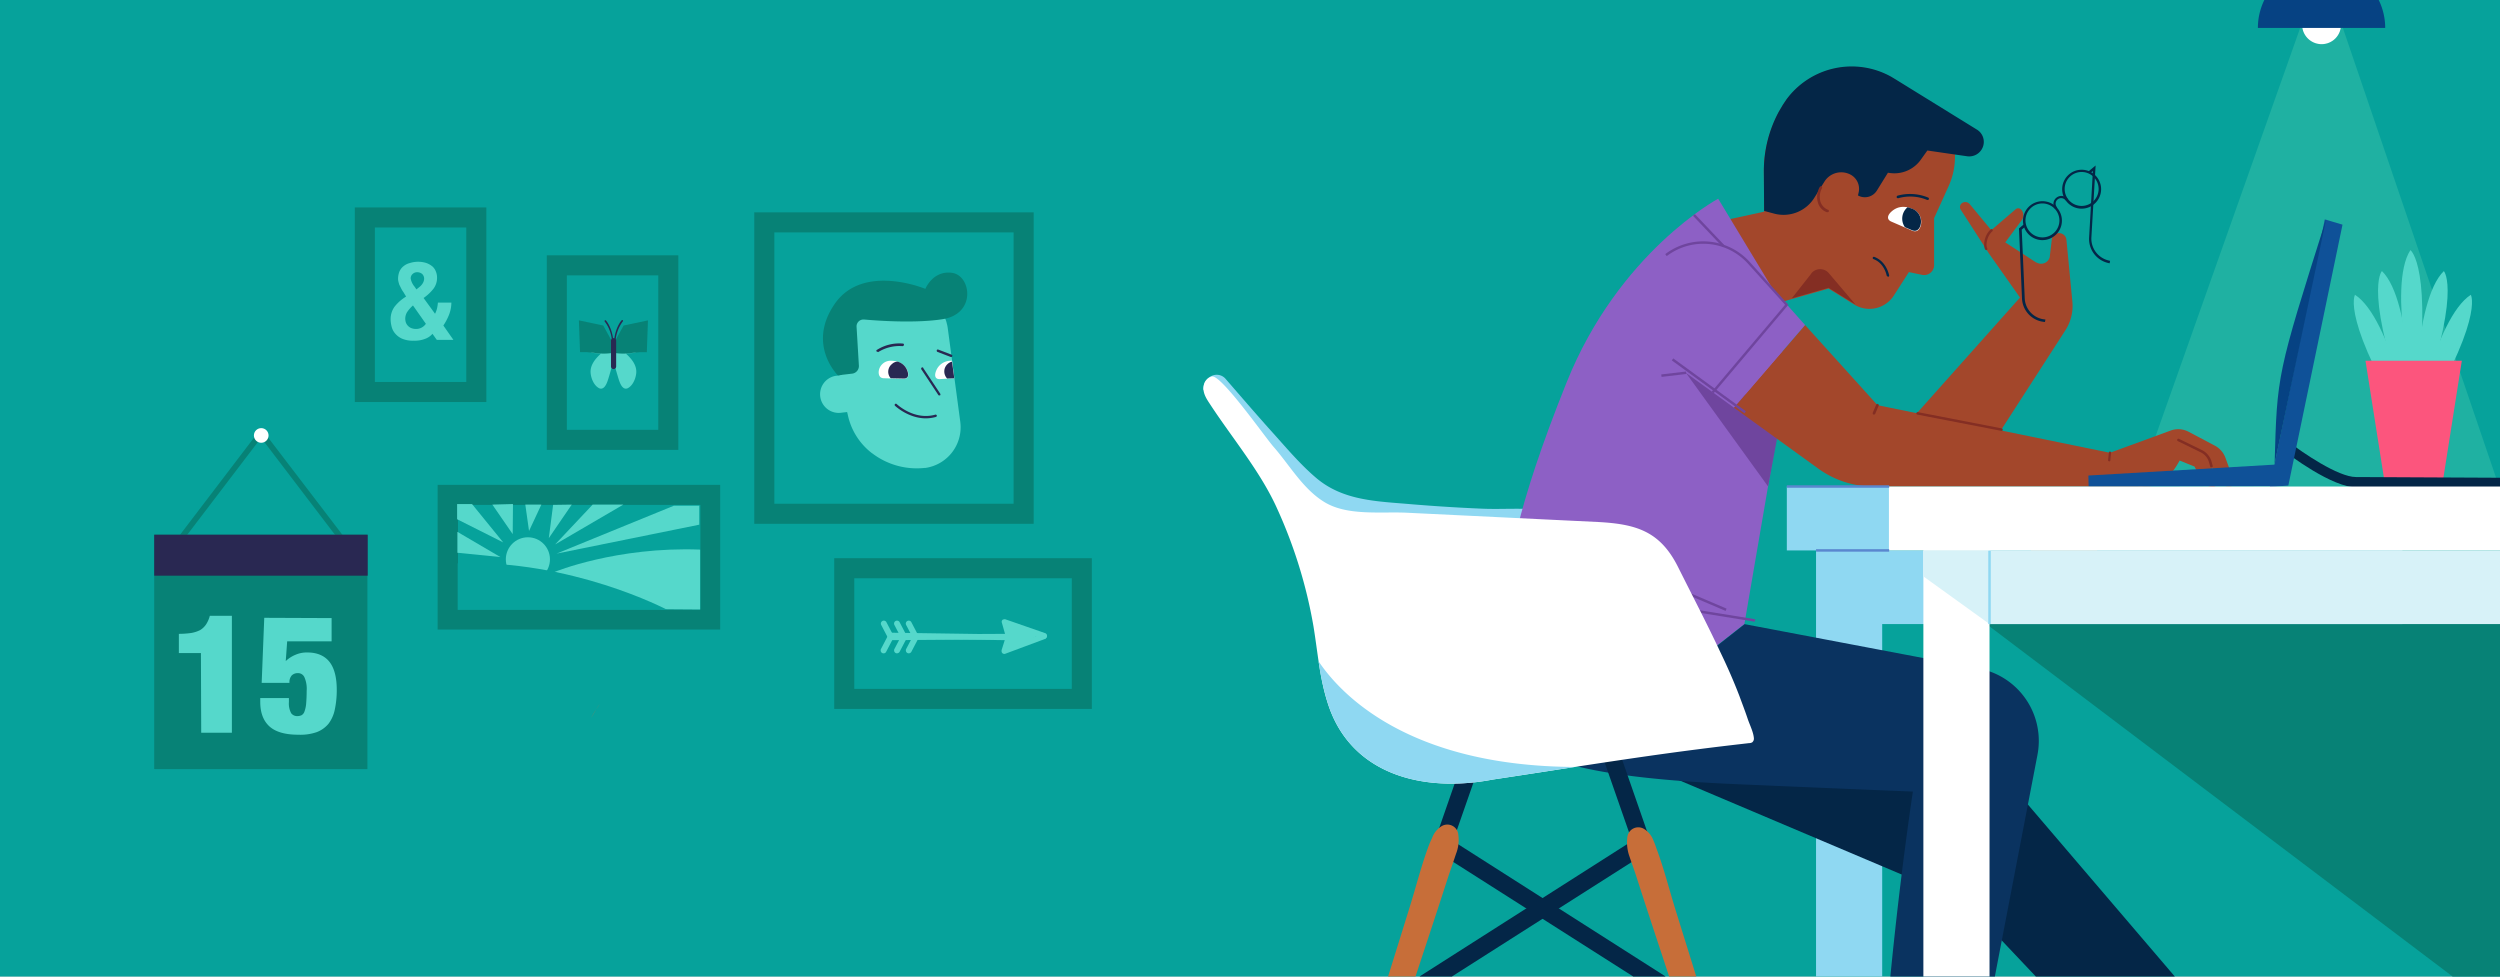 <svg xmlns="http://www.w3.org/2000/svg" xmlns:xlink="http://www.w3.org/1999/xlink" width="1536" height="600" viewBox="0 0 1536 600">
  <rect x="0" y="0" width="1536" height="600" fill="#808080" stroke="none"/>
  <defs>
    <clipPath id="clip-average-car-insurance-cost_hero-block-image">
      <rect width="1536" height="600"/>
    </clipPath>
  </defs>
  <g id="average-car-insurance-cost_hero-block-image" clip-path="url(#clip-average-car-insurance-cost_hero-block-image)">
    <rect width="1536" height="600" fill="#fff"/>
    <g id="hero-average-car-insurance-cost" transform="translate(-671.658 -269.183)">
      <rect id="Rectangle_1812" data-name="Rectangle 1812" width="2212.891" height="1058.286" fill="#06a29b"/>
      <path id="Path_84541" data-name="Path 84541" d="M1419.721,185.1a12.27,12.27,0,0,1-24.54,0l-90.644,255.982L1293.8,472.524s13.19-14.571,28.835-1.534l24.54-.307,169.019-2.3" transform="translate(690.562 98.797)" fill="#1fb1a2"/>
      <ellipse id="Ellipse_934" data-name="Ellipse 934" cx="301.688" cy="42.178" rx="301.688" ry="42.178" transform="translate(1339.115 957.825)" fill="#078276"/>
      <path id="Path_84542" data-name="Path 84542" d="M1408.551,371.406s-17.485-73.62-3.068-95.706C1405.33,275.547,1419.747,285.517,1408.551,371.406Z" transform="translate(747.131 147.153)" fill="#55d8cb"/>
      <path id="Path_84543" data-name="Path 84543" d="M1405,378.119s-.614-75.767,18.252-94.019C1423.253,284.1,1435.216,296.983,1405,378.119Z" transform="translate(749.914 151.638)" fill="#55d8cb"/>
      <path id="Path_84544" data-name="Path 84544" d="M1403.8,382.1s14.417-74.233,36.657-88.5C1440.457,293.6,1449.505,308.631,1403.8,382.1Z" transform="translate(749.274 156.708)" fill="#55d8cb"/>
      <path id="Path_84545" data-name="Path 84545" d="M1411.187,378.119s.614-75.767-18.252-94.019C1392.782,284.1,1380.972,296.983,1411.187,378.119Z" transform="translate(742.194 151.638)" fill="#55d8cb"/>
      <path id="Path_84546" data-name="Path 84546" d="M1418.219,382.1s-14.417-74.233-36.656-88.5C1381.563,293.6,1372.36,308.631,1418.219,382.1Z" transform="translate(737.002 156.708)" fill="#55d8cb"/>
      <path id="Path_84547" data-name="Path 84547" d="M1427.371,320H1385.5l13.19,83.743h32.822L1444.7,320Z" transform="translate(739.507 170.799)" fill="#fc557d"/>
      <path id="Path_84548" data-name="Path 84548" d="M919.9,334.631s0-6.9,6.442-8.742a7.147,7.147,0,0,1,7.362,2.3c9.2,10.583,18.4,21.319,27.761,31.749,8.9,9.816,17.638,20.4,27.761,28.988,16.718,14.264,37.577,14.417,58.589,16.258,14.724,1.227,29.448,2.147,44.325,2.761,12.577.46,25.767-.767,38.19,1.074,5.675.767-17.638,2.914-14.417,9.049,1.534,3.067,0,6.6-1.534,9.663-2.147,4.141-4.295,8.436-6.442,12.577a8.374,8.374,0,0,1-3.068,3.834c-2.147,1.227-4.755.767-7.209.153L994.134,418.22l-1.074-.307a6.318,6.318,0,0,1-3.681-2.3l-41.1-46.319" transform="translate(490.994 173.807)" fill="#8fd8f2"/>
      <path id="Path_84549" data-name="Path 84549" d="M1208.4,406.4l360.277,272.393v-243.1Z" transform="translate(644.98 216.915)" fill="#078276"/>
      <rect id="Rectangle_1813" data-name="Rectangle 1813" width="40.644" height="394.173" transform="translate(1787.429 607.364)" fill="#8fd8f2"/>
      <path id="Path_84550" data-name="Path 84550" d="M1251.5,396h40.644v45.245L1251.5,411.951Z" transform="translate(667.985 211.364)" fill="#ffa452"/>
      <rect id="Rectangle_1814" data-name="Rectangle 1814" width="319.786" height="45.246" transform="translate(1827.92 607.364)" fill="#8fd8f2"/>
      <path id="Path_84551" data-name="Path 84551" d="M1445.682,741.692,1295.835,583.256,1092,496.906l72.086-48.006,165.952,69.479L1485.56,700.435l-4.448,28.221Z" transform="translate(582.852 239.599)" fill="#042647"/>
      <path id="Path_84552" data-name="Path 84552" d="M1243.186,426.777l59.049-91.565a27.608,27.608,0,0,0,4.294-17.331l-3.681-38.344a4.6,4.6,0,0,0-6.288-3.681h0a4.6,4.6,0,0,0-2.607,2.914l-1.38,11.656a5.537,5.537,0,0,1-6.9,3.681c-.46-.153-1.074-.46-1.534-.613l-18.865-12.27,10.123-13.65a5.092,5.092,0,0,0-.307-6.442h0a2.424,2.424,0,0,0-3.374-.307l-15.031,12.884-13.344-16.1a3.558,3.558,0,0,0-4.754-.46l-.46.46h0a3.068,3.068,0,0,0-.307,3.374l17.485,27.147,19.018,26.994-78.221,87.73Z" transform="translate(638.415 136.875)" fill="#a3472b"/>
      <path id="Path_84553" data-name="Path 84553" d="M1234.057,280.184a.8.8,0,0,1-.614-.307c-1.534-2.3-.614-9.049,3.374-12.423a.767.767,0,1,1,.92,1.227c-3.374,2.914-4.141,8.742-3.068,10.429a.813.813,0,0,1-.307,1.074Z" transform="translate(657.973 142.671)" fill="#842e23"/>
      <path id="Path_84554" data-name="Path 84554" d="M1236.691,342.934l9.356-14.571,7.975,1.687a6.135,6.135,0,0,0,7.362-4.6h0a4.723,4.723,0,0,0,.153-1.534V295.235l8.9-19.632a43.743,43.743,0,0,0-16.411-55.062l-16.411-10.429a49.709,49.709,0,0,0-68.635,15.215l-.077.123c-.153.153-.153.307-.307.46h0a77.055,77.055,0,0,0-11.656,41.258l.153,24.08-35.89,7.822,30.982,52.147,44.479-12.73,16.564,10.276a17.822,17.822,0,0,0,23.466-5.828Z" transform="translate(598.438 107.987)" fill="#a3472b"/>
      <path id="Path_84558" data-name="Path 84558" d="M1225.176,209.908l-2.3-1.38a49.785,49.785,0,0,0-64.571,13.957l-2.147,3.221-2.607,4.448a76.686,76.686,0,0,0-9.049,36.657l.154,24.08,6.288,1.687a22.3,22.3,0,0,0,24.693-9.969l6.135-9.816a12.178,12.178,0,0,1,16.1-4.141h0A9.923,9.923,0,0,1,1202.63,280l-.307,1.38h0a8.666,8.666,0,0,0,11.657-3.067l6.748-10.89,1.073.153a19.939,19.939,0,0,0,19.325-8.436l3.834-5.368,16.871,2.454,7.515,1.074a8.957,8.957,0,0,0,9.509-5.215h0a8.819,8.819,0,0,0-3.527-11.2Z" transform="translate(610.873 107.884)" fill="#042647"/>
      <path id="Path_84559" data-name="Path 84559" d="M1155.7,301.233h0l22.546-6.442,16.565,10.276L1178.4,285.742a7.01,7.01,0,0,0-9.816-.767c-.307.307-.767.614-.92,1.074Z" transform="translate(616.852 151.223)" fill="#842e23"/>
      <path id="Path_84560" data-name="Path 84560" d="M1149.93,546.819l38.65-30.368,24.54-142.792-2.454-55.368-38.19-63.19s-61.043,32.669-93.252,113.191c-31.289,78.068-35.89,111.81-39.724,145.246h0Z" transform="translate(554.83 136.159)" fill="#8d60c5"/>
      <path id="Path_84561" data-name="Path 84561" d="M1057.346,502.165c17.945,13.65,65.645,20.092,125.614,22.7s109.663,4.6,109.663,4.6-21.779,141.718-21.779,255.829h125.921v-3.988a14.049,14.049,0,0,0-8.436-12.883l-44.939-19.939s8.9-12.117,1.227-17.945-19.479,5.368-19.479,5.368l44.019-228.988a45.245,45.245,0,0,0-35.813-53.022h-.23l-143.865-27.3-38.65,30.368L1040.321,423.53h0l-.306,3.068C1036.027,461.061,1039.554,488.668,1057.346,502.165Z" transform="translate(554.315 226.058)" fill="#0a3360"/>
      <path id="Path_84562" data-name="Path 84562" d="M1190.92,634.461c-.614,15.031-.92,29.908-.92,44.479h125.921v-4.294a13.8,13.8,0,0,0-7.975-12.423L1262.7,642.13s8.9-12.117,1.227-17.945-19.479,5.368-19.479,5.368C1233.865,642.743,1212.086,645.044,1190.92,634.461Z" transform="translate(635.159 332.26)" fill="#a3472b"/>
      <path id="Path_84563" data-name="Path 84563" d="M1314.847,653H1190v9.663h125.921v-4.294A12.917,12.917,0,0,0,1314.847,653Z" transform="translate(635.159 348.537)" fill="#c76e39"/>
      <path id="Path_84564" data-name="Path 84564" d="M1322.6,664.6c10.89,10.276,21.933,20.4,32.822,29.908l82.669-95.092-3.221-2.761a13.359,13.359,0,0,0-14.571-1.994l-44.939,20.859s-3.221-14.724-12.73-12.577-8.742,18.252-8.742,18.252C1357.109,637.6,1344.533,655.547,1322.6,664.6Z" transform="translate(705.934 316.696)" fill="#a3472b"/>
      <path id="Path_84565" data-name="Path 84565" d="M1421.3,593.8l-81.9,94.172c2.454,2.147,4.908,4.295,7.208,6.442l82.669-95.092-3.221-2.761A10,10,0,0,0,1421.3,593.8Z" transform="translate(714.901 316.939)" fill="#c76e39"/>
      <path id="Path_84566" data-name="Path 84566" d="M1361.064,618.387a.844.844,0,0,1-.767-.46l-3.681-9.509a1.013,1.013,0,0,1,.307-1.074c.307-.307.767,0,1.074.307v.153l3.681,9.509a.644.644,0,0,1-.291.859h-.169c0,.153,0,.153-.153.153Z" transform="translate(724.065 324.1)" fill="#ffcc8f"/>
      <path id="Path_84567" data-name="Path 84567" d="M1368.464,615.287a.844.844,0,0,1-.767-.46l-3.681-9.509a1.013,1.013,0,0,1,.307-1.074c.307-.307.767,0,1.074.307v.153l3.681,9.509a.644.644,0,0,1-.291.859h-.169a.153.153,0,0,1-.153.153Z" transform="translate(728.015 322.446)" fill="#ffcc8f"/>
      <path id="Path_84568" data-name="Path 84568" d="M1233.768,643.236a.721.721,0,0,1-.767-.675.681.681,0,0,1,0-.092.569.569,0,0,1,.153-.46l5.982-6.9a.767.767,0,0,1,1.227.92l-5.982,6.9a1.166,1.166,0,0,1-.614.307Z" transform="translate(658.109 338.823)" fill="#ffcc8f"/>
      <path id="Path_84569" data-name="Path 84569" d="M1113.3,324.9l50.46,69.785,9.049-48.466Z" transform="translate(594.221 173.414)" fill="#6f459e"/>
      <path id="Path_84570" data-name="Path 84570" d="M1240.768,646.136a.722.722,0,0,1-.767-.767.569.569,0,0,1,.153-.46l5.981-6.9a.767.767,0,0,1,1.227.92l-5.982,6.9C1241.229,645.982,1241.075,645.982,1240.768,646.136Z" transform="translate(661.845 340.371)" fill="#ffcc8f"/>
      <path id="Path_84571" data-name="Path 84571" d="M1220.691,354.933,1176.212,305.7,1132.5,356.467l51.994,37.577a57.854,57.854,0,0,0,33.743,10.89H1359.8l3.834-20.706Z" transform="translate(604.469 163.166)" fill="#a3472b"/>
      <path id="Path_84572" data-name="Path 84572" d="M1146.5,272.6l-43.1,69.172,44.632,32.362,43.712-50.767Z" transform="translate(588.937 145.499)" fill="#8d60c5"/>
      <path id="Path_84573" data-name="Path 84573" d="M1134.755,365.461l-1.227-.92,45.092-53.374-22.853-25.307a36.963,36.963,0,0,0-49.847-4.6l-.92-1.227a38.574,38.574,0,0,1,51.841,4.755l23.773,26.38Z" transform="translate(589.791 145.277)" fill="#6f459e"/>
      <rect id="Rectangle_1815" data-name="Rectangle 1815" width="1.534" height="55.215" transform="translate(1698.807 490.614) rotate(-53.93)" fill="#6f459e"/>
      <rect id="Rectangle_1816" data-name="Rectangle 1816" width="15.337" height="1.534" transform="matrix(0.993, -0.117, 0.117, 0.993, 1692.33, 499.231)" fill="#6f459e"/>
      <rect id="Rectangle_1817" data-name="Rectangle 1817" width="1.534" height="26.227" transform="matrix(0.725, -0.689, 0.689, 0.725, 1711.836, 401.759)" fill="#6f459e"/>
      <rect id="Rectangle_1818" data-name="Rectangle 1818" width="1.534" height="69.632" transform="translate(1681.057 640.044) rotate(-80.82)" fill="#6f459e"/>
      <rect id="Rectangle_1819" data-name="Rectangle 1819" width="1.534" height="26.841" transform="translate(1707.184 634.011) rotate(-66.92)" fill="#6f459e"/>
      <path id="Path_84574" data-name="Path 84574" d="M1285.769,361.949l37.27-13.65a13.589,13.589,0,0,1,11.2.767l15.951,8.436a13.8,13.8,0,0,1,6.6,7.515L1362,379.28a2.454,2.454,0,0,1-1.4,3.175h-.138a1.948,1.948,0,0,1-.92.153h-1.227a5.306,5.306,0,0,1-4.294-2.3l-8.436-14.111-15.491-2.561s-7.669,19.018-21.626,19.018h-26.841l-3.527-8.9Z" transform="translate(682.182 185.445)" fill="#a3472b"/>
      <path id="Path_84575" data-name="Path 84575" d="M1310.96,363.476l9.509,3.834,4.755,8.742a6.856,6.856,0,0,0,6.135,3.681h.92a1.7,1.7,0,0,0,1.687-1.687v-.46l-5.215-17.178L1310.5,353.2Z" transform="translate(699.476 188.52)" fill="#a3472b"/>
      <path id="Path_84576" data-name="Path 84576" d="M1196.328,267.461c-2.914-1.227-2.761-3.834.307-6.442s7.208-3.681,12.577-1.38a8.62,8.62,0,0,1,4.908,11.043c-1.074,2.607-2.914,3.221-5.061,2.3l-12.73-5.521" transform="translate(637.42 137.908)" fill="#fff"/>
      <path id="Path_84577" data-name="Path 84577" d="M1206.023,259.42l-2.761-.92a9.1,9.1,0,0,0-1.687,12.27l4.294,1.841c2.147.92,3.988.307,5.062-2.3a8.5,8.5,0,0,0-4.908-10.89Z" transform="translate(640.456 137.974)" fill="#042647"/>
      <path id="Path_84578" data-name="Path 84578" d="M1216.725,256.877h-.307a26.779,26.779,0,0,0-17.638-1.074.935.935,0,0,1-1.073-.46,1.028,1.028,0,0,1,.46-1.073,29.033,29.033,0,0,1,18.711,1.074c.46.153.767.46.614.92s-.307.767-.767.613Z" transform="translate(639.262 135.149)" fill="#042647"/>
      <path id="Path_84579" data-name="Path 84579" d="M1197.469,290.53a1.012,1.012,0,0,1-.767-.613s-1.381-7.669-8.129-10.123a.728.728,0,0,1,.46-1.38h0c7.515,2.761,9.049,10.89,9.2,11.35a.844.844,0,0,1-.614.92h0Z" transform="translate(634.132 148.582)" fill="#042647"/>
      <path id="Path_84580" data-name="Path 84580" d="M1172.072,266.032h-.307a8.62,8.62,0,0,1-5.368-5.675,12.27,12.27,0,0,1,1.074-9.816.79.79,0,0,1,1.381.767h0a10.842,10.842,0,0,0-.921,8.436,8.007,8.007,0,0,0,4.448,4.754.782.782,0,1,1-.276,1.534h0Z" transform="translate(622.259 133.509)" fill="#842e23"/>
      <path id="Path_84581" data-name="Path 84581" d="M1257.761,352.117h0l-51.534-9.969c-.46-.153-.767-.46-.613-.92s.46-.767.92-.613l51.38,9.969a.828.828,0,0,1,.767.767.706.706,0,0,1-.92.767Z" transform="translate(643.472 181.78)" fill="#842e23"/>
      <path id="Path_84582" data-name="Path 84582" d="M1188.867,343.9a.724.724,0,0,1-.767-.767v-.307l2.147-5.061a.828.828,0,0,1,1.534.613l-2.147,5.061C1189.327,343.743,1189.174,343.9,1188.867,343.9Z" transform="translate(634.145 180.031)" fill="#842e23"/>
      <path id="Path_84583" data-name="Path 84583" d="M1331.147,368.973a.782.782,0,0,1-.767-.614l-.767-2.761a9.8,9.8,0,0,0-5.061-5.981l-14.111-6.9a.79.79,0,0,1,.767-1.38h0l14.11,6.9a11.365,11.365,0,0,1,5.828,6.9l.767,2.761a.752.752,0,0,1-.46.92Z" transform="translate(699.228 187.471)" fill="#842e23"/>
      <path id="Path_84584" data-name="Path 84584" d="M1283.027,362.4h0c-.46,0-.767-.46-.613-.767l.46-4.6c0-.46.46-.767.767-.613h0c.46,0,.767.46.613.767l-.46,4.6C1283.794,362.242,1283.488,362.549,1283.027,362.4Z" transform="translate(684.464 190.214)" fill="#842e23"/>
      <path id="Path_84585" data-name="Path 84585" d="M1260.263,280.026a11.963,11.963,0,1,1,11.963-11.963h0A11.979,11.979,0,0,1,1260.263,280.026Zm0-22.546a10.429,10.429,0,1,0,10.43,10.429h0A10.537,10.537,0,0,0,1260.263,257.48Z" transform="translate(666.276 136.693)" fill="#042647"/>
      <path id="Path_84586" data-name="Path 84586" d="M1275.963,267.426a11.963,11.963,0,1,1,11.963-11.963h0a11.979,11.979,0,0,1-11.963,11.963Zm0-22.546a10.429,10.429,0,1,0,10.429,10.43h0a10.445,10.445,0,0,0-10.429-10.43Z" transform="translate(674.656 129.967)" fill="#042647"/>
      <path id="Path_84587" data-name="Path 84587" d="M1261.574,261.976a4.91,4.91,0,0,1,7.669-6.135l-1.227.92a3.405,3.405,0,1,0-5.521,3.988l.307.307Z" transform="translate(672.787 135.571)" fill="#042647"/>
      <path id="Path_84588" data-name="Path 84588" d="M1287.537,301.923l-1.227-.307a15.107,15.107,0,0,1-11.35-15.644l2.3-40.8-1.841,1.534-.92-1.227,4.448-3.681-2.607,44.325a13.8,13.8,0,0,0,10.276,13.957l1.227.307Z" transform="translate(680.261 129.06)" fill="#042647"/>
      <path id="Path_84589" data-name="Path 84589" d="M1262.651,325.37l-1.227-.153a15.092,15.092,0,0,1-12.883-14.417l-1.84-42.945,2.914-2.454,1.074,1.227-2.3,1.994,1.84,42.178a13.589,13.589,0,0,0,11.5,12.884l1.227.153Z" transform="translate(665.423 141.656)" fill="#042647"/>
      <rect id="Rectangle_1820" data-name="Rectangle 1820" width="40.644" height="412.271" transform="translate(1853.38 607.364)" fill="#fff"/>
      <path id="Path_84590" data-name="Path 84590" d="M1208.4,396h40.644v45.245L1208.4,411.951Z" transform="translate(644.98 211.364)" fill="#d7f2f8"/>
      <rect id="Rectangle_1821" data-name="Rectangle 1821" width="318.866" height="45.246" transform="translate(1894.024 607.364)" fill="#d7f2f8"/>
      <rect id="Rectangle_1822" data-name="Rectangle 1822" width="1.534" height="45.246" transform="translate(1893.258 607.364)" fill="#8fd8f2"/>
      <path id="Path_84596" data-name="Path 84596" d="M1166.048,636.131,1011.6,537.817l22.393-64.417,10.123,3.528-19.632,56.289,147.24,93.865Z" transform="translate(539.939 252.676)" fill="#042647"/>
      <path id="Path_84597" data-name="Path 84597" d="M1001.375,636.131l-5.675-9.049,147.24-93.865-19.632-56.289,10.123-3.528,22.393,64.417Z" transform="translate(531.452 252.676)" fill="#042647"/>
      <path id="Path_84598" data-name="Path 84598" d="M1034.854,518.212c-4.755,12.577-8.129,26.227-12.117,38.957l-18.865,60.583L983.627,683.09l-15.491,49.847-3.374,10.736a4.2,4.2,0,0,0,2.761,5.215c.153,0,.46.153.614.153l4.448.767a5.062,5.062,0,0,0,5.368-3.221l7.208-21.933,20.092-60.89,23.313-70.859c6.135-18.558,12.27-37.117,18.252-55.675,1.534-4.448,3.068-8.9,4.6-13.5a23.16,23.16,0,0,0,1.38-11.656,6.764,6.764,0,0,0-10.583-5.061,13.988,13.988,0,0,0-5.522,7.055Q1035.774,515.911,1034.854,518.212Z" transform="translate(514.844 269.981)" fill="#c76e39"/>
      <path id="Path_84599" data-name="Path 84599" d="M1107.653,519.619c4.755,12.577,8.129,26.227,12.117,38.957l18.865,60.583,20.245,65.184,15.491,49.847,3.374,10.736a4.2,4.2,0,0,1-2.761,5.215c-.153,0-.46.153-.614.153l-4.448.767a5.061,5.061,0,0,1-5.368-3.221l-7.208-21.933-19.939-60.89-23.313-70.859c-6.135-18.558-12.27-37.117-18.252-55.675-1.38-4.448-3.068-8.9-4.6-13.5a25.633,25.633,0,0,1-1.38-11.81,6.764,6.764,0,0,1,10.583-5.061,13.988,13.988,0,0,1,5.521,7.055A38.183,38.183,0,0,1,1107.653,519.619Z" transform="translate(581.616 270.568)" fill="#c76e39"/>
      <path id="Path_84600" data-name="Path 84600" d="M920.156,331.976A8.739,8.739,0,0,0,920,333.97c.153,3.374,1.994,6.288,3.834,9.049,13.8,21.166,31.135,41.565,41.411,64.417a294.477,294.477,0,0,1,22.393,72.546c2.607,15.951,3.834,32.209,8.9,47.546,14.417,44.325,59.816,54.448,101.074,46.472,41.871-6.288,83.743-13.19,125.767-18.558,10.583-1.38,21.166-2.607,31.749-3.834a4.247,4.247,0,0,0,1.994-.46,2.914,2.914,0,0,0,1.074-2.607c-.307-3.835-2.607-8.282-3.835-11.963-1.534-4.6-3.374-9.356-5.061-13.957-3.528-9.2-7.516-18.252-11.81-27.147-8.282-17.638-17.331-34.969-26.074-52.454-11.043-21.779-25.767-26.074-49.387-27.3L1045,410.044c-16.258-.767-37.117,2.147-51.227-6.9-12.884-8.129-20.859-22.393-30.675-33.589-5.061-5.675-31.6-43.712-37.73-43.252A6.871,6.871,0,0,0,920.156,331.976Z" transform="translate(491.045 174.16)" fill="#fff"/>
      <path id="Path_84601" data-name="Path 84601" d="M920.156,331.976A8.739,8.739,0,0,0,920,333.97c.153,3.374,1.994,6.288,3.834,9.049,13.8,21.166,31.135,41.565,41.411,64.417a294.477,294.477,0,0,1,22.393,72.546c2.607,15.951,3.834,32.209,8.9,47.546,14.417,44.325,59.816,54.448,101.074,46.472,41.871-6.288,83.743-13.19,125.767-18.558,10.583-1.38,21.166-2.607,31.749-3.834a4.247,4.247,0,0,0,1.994-.46,2.914,2.914,0,0,0,1.074-2.607c-.307-3.835-2.607-8.282-3.835-11.963-1.534-4.6-3.374-9.356-5.061-13.957-3.528-9.2-7.516-18.252-11.81-27.147-8.282-17.638-17.331-34.969-26.074-52.454-11.043-21.779-25.767-26.074-49.387-27.3L1045,410.044c-16.258-.767-37.117,2.147-51.227-6.9-12.884-8.129-20.859-22.393-30.675-33.589-5.061-5.675-31.6-43.712-37.73-43.252A6.871,6.871,0,0,0,920.156,331.976Z" transform="translate(491.045 174.16)" fill="none"/>
      <rect id="Rectangle_1828" data-name="Rectangle 1828" width="62.884" height="39.264" transform="translate(1769.484 568.1)" fill="#8fd8f2"/>
      <path id="Path_84602" data-name="Path 84602" d="M1389.531,361.6,1274.5,368.348l.153,6.749,115.338-.153" transform="translate(680.261 193.003)" fill="#0f5198"/>
      <path id="Path_84603" data-name="Path 84603" d="M1375.2,263.4" transform="translate(734.009 140.589)" fill="#3165a9"/>
      <path id="Path_84604" data-name="Path 84604" d="M1490.944,380.768l-93.1-.46c-14.877.46-42.178-20.245-45.246-22.7l3.681-4.908c7.669,5.982,29.908,21.319,40.951,21.319h.46l93.252.46Z" transform="translate(721.947 188.253)" fill="#042647"/>
      <path id="Path_84605" data-name="Path 84605" d="M1358.55,426.9l-11.35.92L1380.943,263.4l10.89,3.221Z" transform="translate(719.064 140.589)" fill="#0f5198"/>
      <path id="Path_84606" data-name="Path 84606" d="M1380.849,263.1,1349.1,413.714C1350.634,358.652,1350.48,359.113,1380.849,263.1Z" transform="translate(720.078 140.429)" fill="#064283"/>
      <rect id="Rectangle_1829" data-name="Rectangle 1829" width="380.676" height="39.264" transform="translate(1832.214 568.1)" fill="#fff"/>
      <rect id="Rectangle_1832" data-name="Rectangle 1832" width="6.135" height="251.074" transform="translate(2094.792)" fill="#042647"/>
      <g id="Group_16446" data-name="Group 16446" transform="translate(-764.119 331.763)">
        <path id="Path_84555" data-name="Path 84555" d="M1195.6,206.3l2.641,1.585Z" transform="translate(683.004 147.322)" fill="#c76e39"/>
        <path id="Path_84556" data-name="Path 84556" d="M1152.1,219.1l2.465-3.7C1153.684,216.632,1152.8,217.865,1152.1,219.1Z" transform="translate(649.916 154.243)" fill="#c76e39"/>
        <path id="Path_84557" data-name="Path 84557" d="M1150.4,222.606l2.993-5.106a48.523,48.523,0,0,0-2.993,5.106Z" transform="translate(648.623 155.841)" fill="#c76e39"/>
        <rect id="Rectangle_1823" data-name="Rectangle 1823" width="68.489" height="107.223" transform="translate(1777.895 100.443)" fill="#06a29b"/>
        <path id="Path_84591" data-name="Path 84591" d="M1215.713,178.547H1134.9V59h80.813Zm-68.489-12.324h56.164v-94.9h-56.164Z" transform="translate(636.834 35.28)" fill="#078276"/>
        <rect id="Rectangle_1824" data-name="Rectangle 1824" width="145.957" height="80.285" transform="translate(1954.487 286.542)" fill="#06a29b"/>
        <path id="Path_84592" data-name="Path 84592" d="M1393.481,257.309H1235.2V164.7h158.281Zm-145.957-12.324h133.632V177.024H1247.524Z" transform="translate(713.125 115.679)" fill="#078276"/>
        <rect id="Rectangle_1825" data-name="Rectangle 1825" width="161.274" height="76.588" transform="translate(1710.991 241.469)" fill="#06a29b"/>
        <path id="Path_84593" data-name="Path 84593" d="M1270.4,228.012H1096.8V139.1h173.6Zm-161.1-12.324h148.95V151.424H1109.3Z" transform="translate(607.853 96.207)" fill="#078276"/>
        <rect id="Rectangle_1826" data-name="Rectangle 1826" width="68.489" height="107.223" transform="translate(1659.933 71.04)" fill="#06a29b"/>
        <path id="Path_84594" data-name="Path 84594" d="M1148.713,161.847H1067.9V42.3h80.813Zm-68.489-12.324h56.164v-94.9h-56.164Z" transform="translate(585.871 22.577)" fill="#078276"/>
        <rect id="Rectangle_1827" data-name="Rectangle 1827" width="159.338" height="179.233" transform="translate(1905.366 74.032)" fill="#06a29b"/>
        <path id="Path_84595" data-name="Path 84595" d="M1378.962,235.381H1207.3V44h171.662Zm-159.338-12.324h147.013V56.324H1219.624Z" transform="translate(691.903 23.871)" fill="#078276"/>
        <path id="Path_84607" data-name="Path 84607" d="M1006.961,190.421a1.761,1.761,0,0,1-1.761-1.761,2.5,2.5,0,0,1,.352-1.056l50.707-66.552a1.782,1.782,0,1,1,2.993,1.937h0l-.176.176-50.706,66.552A2.184,2.184,0,0,1,1006.961,190.421Z" transform="translate(538.179 81.86)" fill="#078276"/>
        <path id="Path_84608" data-name="Path 84608" d="M1086.9,190.387a1.6,1.6,0,0,1-1.408-.7l-50.707-66.552a1.761,1.761,0,0,1,.176-2.465,1.866,1.866,0,0,1,2.465.176l.176.176,50.706,66.376a1.761,1.761,0,0,1-.352,2.465A1.514,1.514,0,0,1,1086.9,190.387Z" transform="translate(560.359 81.894)" fill="#078276"/>
        <rect id="Rectangle_1830" data-name="Rectangle 1830" width="130.991" height="144.02" transform="translate(1530.526 265.942)" fill="#078276"/>
        <rect id="Rectangle_1831" data-name="Rectangle 1831" width="131.167" height="25.177" transform="translate(1530.526 265.942)" fill="#292852"/>
        <path id="Path_84609" data-name="Path 84609" d="M1020.057,207.688H1006.5v-11.8a54.716,54.716,0,0,0,7.571-.528,19.79,19.79,0,0,0,5.458-1.761,11.779,11.779,0,0,0,3.7-3.521,17.808,17.808,0,0,0,2.289-5.282h13.557v71.834h-18.839Z" transform="translate(539.168 130.968)" fill="#55d8cb"/>
        <path id="Path_84610" data-name="Path 84610" d="M1078.74,185.676v14.261h-27.29l-.88,12.148a19.458,19.458,0,0,1,5.986-3.873,17.325,17.325,0,0,1,7.395-1.408c5.81,0,10.388,1.937,13.381,5.634s4.578,9.507,4.578,17.254a57.41,57.41,0,0,1-1.233,12.324,21.357,21.357,0,0,1-3.873,8.627,17.482,17.482,0,0,1-7.218,5.106,30.669,30.669,0,0,1-11.268,1.585q-12.324,0-17.958-5.282c-3.7-3.521-5.458-8.451-5.458-14.965V234.8h17.606v2.465a12.464,12.464,0,0,0,1.409,6.866,4.525,4.525,0,0,0,3.873,1.761,6.215,6.215,0,0,0,2.465-.528,4.1,4.1,0,0,0,1.761-2.113,19.382,19.382,0,0,0,1.056-4.578c.176-2.113.352-4.754.352-8.275a17.611,17.611,0,0,0-1.409-8.451,4.3,4.3,0,0,0-4.05-2.465,5.282,5.282,0,0,0-3.7,1.408,6.216,6.216,0,0,0-1.409,4.578H1035.78l1.585-39.966Z" transform="translate(560.77 131.5)" fill="#55d8cb"/>
        <path id="Path_84611" data-name="Path 84611" d="M1308.646,92.83l7.747,57.925a25.265,25.265,0,0,1-21.479,28.17h-.529a45.106,45.106,0,0,1-31.867-8.8l-.529-.352A40.035,40.035,0,0,1,1247.2,146l-.352-1.409-3.169.352a11.464,11.464,0,1,1-3.821-22.607l.827-.106,2.993-.528,1.409-37.854,34.684-9.86a22.712,22.712,0,0,1,28.17,15.511v.158a20.436,20.436,0,0,1,.7,3.169" transform="translate(709.4 45.995)" fill="#55d8cb"/>
        <path id="Path_84612" data-name="Path 84612" d="M1308.646,92.83l7.747,57.925a25.265,25.265,0,0,1-21.479,28.17h-.529a45.106,45.106,0,0,1-31.867-8.8l-.529-.352A40.035,40.035,0,0,1,1247.2,146l-.352-1.409-3.169.352a11.464,11.464,0,1,1-3.821-22.607l.827-.106,2.993-.528,1.409-37.854,34.684-9.86a22.712,22.712,0,0,1,28.17,15.511v.158a20.436,20.436,0,0,1,.7,3.169" transform="translate(709.4 45.995)" fill="none"/>
        <path id="Path_84613" data-name="Path 84613" d="M1275.51,119.8c-10.916,0-19.015-7.747-19.015-7.747a.747.747,0,0,1,1.056-1.056c.176.176,10.74,10.212,23.769,6.514.352-.176.7.176.88.528h0c.176.352-.176.7-.528.88a23.685,23.685,0,0,1-6.162.88Z" transform="translate(729.156 74.662)" fill="#292852"/>
        <path id="Path_84614" data-name="Path 84614" d="M1243.12,127.836l5.986-.7a4.718,4.718,0,0,0,4.226-5.106l-1.408-23.592a4.225,4.225,0,0,1,3.855-4.56h.9c9.859.88,31.867,2.289,47.889-.176,21.128-3.169,17.782-26.938,5.986-28.522s-16.374,9.86-16.374,9.86-38.206-16.022-55.636,9.155,1.937,44.016,1.937,44.016Z" transform="translate(710.135 39.863)" fill="#078276"/>
        <path id="Path_84615" data-name="Path 84615" d="M1250.6,94.951a.757.757,0,0,1-.7-.7c0-.176.176-.528.352-.528a25.635,25.635,0,0,1,16.022-3.873.616.616,0,0,1,.528.88.81.81,0,0,1-.88.7,24.65,24.65,0,0,0-14.965,3.7C1250.956,94.775,1250.78,94.951,1250.6,94.951Z" transform="translate(724.307 58.663)" fill="#292852"/>
        <path id="Path_84616" data-name="Path 84616" d="M1280.008,96.5h-.352l-8.275-3.169a.845.845,0,0,1-.352-1.056.651.651,0,0,1,.845-.37h0l8.275,3.169a.651.651,0,0,1,.37.845h0a.475.475,0,0,1-.423.528Z" transform="translate(740.328 60.278)" fill="#292852"/>
        <path id="Path_84617" data-name="Path 84617" d="M1266.01,106.9c2.817,0,3.7-2.113,2.289-5.282s-4.4-5.634-9.683-5.81a7.377,7.377,0,0,0-7.905,6.8v.246c0,2.465,1.232,3.7,3.169,3.7l12.148.352" transform="translate(724.922 63.263)" fill="#fff"/>
        <path id="Path_84618" data-name="Path 84618" d="M1259.775,96.1a8.8,8.8,0,0,1,5.81,5.106c1.408,3.345.7,5.458-2.289,5.282l-7.747-.176a6.039,6.039,0,0,1,.546-8.521l.334-.282a5.158,5.158,0,0,1,3.345-1.409" transform="translate(727.46 63.5)" fill="#292852"/>
        <path id="Path_84619" data-name="Path 84619" d="M1276.567,115.361c-.176,0-.528-.176-.528-.352l-10.388-15.67a.828.828,0,0,1,.176-1.056c.352-.352.7-.176,1.056.176v.176l10.388,15.67c.176.352.176.88-.176,1.056Z" transform="translate(736.197 65.014)" fill="#292852"/>
        <path id="Path_84620" data-name="Path 84620" d="M1271.085,101.79c-1.409,3.345-.528,5.458,2.289,5.282l8.8-.528-1.409-10.74h-.352a9.666,9.666,0,0,0-9.331,5.986Z" transform="translate(739.919 63.268)" fill="#fff"/>
        <path id="Path_84621" data-name="Path 84621" d="M1273.769,100.678a6.391,6.391,0,0,0,1.585,5.81l4.4-.176L1278.347,96.1a6.356,6.356,0,0,0-4.578,4.578Z" transform="translate(742.34 63.5)" fill="#292852"/>
        <path id="Path_84622" data-name="Path 84622" d="M1255.861,198.871a1.761,1.761,0,1,1,0-3.521l69.9-.352-1.937-6.866a1.567,1.567,0,0,1,.9-2.025h.334a1.127,1.127,0,0,1,1.056,0l24.3,8.451a1.782,1.782,0,0,1-1.232,3.345l-20.952-7.395,1.761,5.81a1.567,1.567,0,0,1-.9,2.025h-.862l-72.362.528Z" transform="translate(727.501 131.862)" fill="#55d8cb"/>
        <path id="Path_84623" data-name="Path 84623" d="M1325.406,203.729a1.655,1.655,0,0,1-1.761-1.549,1.694,1.694,0,0,1,0-.211v-.528l1.937-6.162-69.721-1.056a1.761,1.761,0,0,1,0-3.521l72.186,1.056a1.761,1.761,0,0,1,1.761,1.761v.528l-1.585,4.93L1349,191.228a1.783,1.783,0,0,1,1.232,3.345h0l-24.12,8.979a1.339,1.339,0,0,1-.7.176Z" transform="translate(727.501 135.455)" fill="#55d8cb"/>
        <path id="Path_84624" data-name="Path 84624" d="M1266.033,197.791a1.849,1.849,0,0,1-1.585-.88l-4.05-7.747a1.813,1.813,0,0,1,3.169-1.761h0l4.049,7.747a1.76,1.76,0,0,1-.616,2.412h-.088C1266.561,197.615,1266.385,197.791,1266.033,197.791Z" transform="translate(732.118 132.239)" fill="#55d8cb"/>
        <path id="Path_84625" data-name="Path 84625" d="M1261.963,202.791a1.761,1.761,0,0,1-1.76-1.761,1.584,1.584,0,0,1,.176-.88l4.049-7.747a1.813,1.813,0,0,1,3.169,1.761h0l-4.05,7.747a1.848,1.848,0,0,1-1.584.88Z" transform="translate(732.139 136.041)" fill="#55d8cb"/>
        <path id="Path_84626" data-name="Path 84626" d="M1257.333,197.791a1.848,1.848,0,0,1-1.584-.88l-4.05-7.747a1.813,1.813,0,0,1,3.169-1.761h0l4.05,7.747a1.76,1.76,0,0,1-.616,2.412h-.088a7.609,7.609,0,0,0-.88.229Z" transform="translate(725.501 132.239)" fill="#55d8cb"/>
        <path id="Path_84627" data-name="Path 84627" d="M1253.163,202.791a1.761,1.761,0,0,1-1.76-1.761,1.585,1.585,0,0,1,.176-.88l4.049-7.747a1.813,1.813,0,0,1,3.169,1.761h0l-4.05,7.747A1.655,1.655,0,0,1,1253.163,202.791Z" transform="translate(725.445 136.041)" fill="#55d8cb"/>
        <path id="Path_84628" data-name="Path 84628" d="M1261.933,197.791a1.849,1.849,0,0,1-1.585-.88l-4.049-7.747a1.813,1.813,0,0,1,3.169-1.761h0l4.05,7.747a1.761,1.761,0,0,1-.616,2.412h-.088C1262.461,197.615,1262.285,197.791,1261.933,197.791Z" transform="translate(729 132.239)" fill="#55d8cb"/>
        <path id="Path_84629" data-name="Path 84629" d="M1257.863,202.791a1.761,1.761,0,0,1-1.761-1.761,1.587,1.587,0,0,1,.176-.88l4.049-7.747a1.813,1.813,0,1,1,3.169,1.761h0l-4.049,7.747A2.1,2.1,0,0,1,1257.863,202.791Z" transform="translate(729.019 136.041)" fill="#55d8cb"/>
        <path id="Path_84630" data-name="Path 84630" d="M1295.928,187.4l18.663,7.571-19.191,9.155" transform="translate(758.915 132.946)" fill="#55d8cb"/>
        <circle id="Ellipse_935" data-name="Ellipse 935" cx="13.557" cy="13.557" r="13.557" transform="translate(1746.556 267.527)" fill="#55d8cb"/>
        <path id="Path_84631" data-name="Path 84631" d="M1137.6,175.5s38.03-15.67,89.44-13.733v36.8l-23.944-.176" transform="translate(638.887 113.326)" fill="#55d8cb"/>
        <path id="Path_84632" data-name="Path 84632" d="M1103.8,166.569v28.522h128.7S1173.521,163.928,1103.8,166.569Z" transform="translate(613.178 116.979)" fill="#06a29b"/>
        <path id="Path_84633" data-name="Path 84633" d="M1137.8,170.473,1160.864,146H1179.7Z" transform="translate(639.04 101.455)" fill="#55d8cb"/>
        <path id="Path_84634" data-name="Path 84634" d="M1138.3,175.8l72.01-29.4h15.67v11.62Z" transform="translate(639.42 101.76)" fill="#55d8cb"/>
        <path id="Path_84635" data-name="Path 84635" d="M1135.6,166.6l14.085-20.6-11.444.176Z" transform="translate(637.366 101.455)" fill="#55d8cb"/>
        <path id="Path_84636" data-name="Path 84636" d="M1130.109,170.994l-26.41-2.641V155.5Z" transform="translate(613.102 108.682)" fill="#55d8cb"/>
        <path id="Path_84637" data-name="Path 84637" d="M1131.946,169.393,1103.6,155.131V145.8h9.156Z" transform="translate(613.025 101.303)" fill="#55d8cb"/>
        <path id="Path_84638" data-name="Path 84638" d="M1115.9,146.152l12.5,18.135.176-18.487" transform="translate(622.381 101.303)" fill="#55d8cb"/>
        <path id="Path_84639" data-name="Path 84639" d="M1129.689,162.2,1127.4,146h9.86Z" transform="translate(631.128 101.455)" fill="#55d8cb"/>
        <path id="Path_84640" data-name="Path 84640" d="M1165.175,94.3a22.884,22.884,0,0,0-6.867-8.451,16.793,16.793,0,0,0-6.162-2.465,3.521,3.521,0,0,0-2.993.352,4.437,4.437,0,0,0-1.761,2.641,14.435,14.435,0,0,0,.176,7.747,8.8,8.8,0,0,0,7.219,6.514l4.226.352c-3.521,3.169-6.867,7.219-6.338,12.148.352,3.345,2.113,7.571,5.282,9.155,2.993,1.232,4.578-2.817,5.282-4.93,1.232-3.7,2.113-7.571,3.521-11.268" transform="translate(645.997 53.684)" fill="#55d8cb"/>
        <path id="Path_84641" data-name="Path 84641" d="M1165.175,94.3a22.884,22.884,0,0,0-6.867-8.451,16.793,16.793,0,0,0-6.162-2.465,3.521,3.521,0,0,0-2.993.352,4.437,4.437,0,0,0-1.761,2.641,14.435,14.435,0,0,0,.176,7.747,8.8,8.8,0,0,0,7.219,6.514l4.226.352c-3.521,3.169-6.867,7.219-6.338,12.148.352,3.345,2.113,7.571,5.282,9.155,2.993,1.232,4.578-2.817,5.282-4.93,1.232-3.7,2.113-7.571,3.521-11.268" transform="translate(645.997 53.684)" fill="none"/>
        <path id="Path_84642" data-name="Path 84642" d="M1155.079,101.6a37.236,37.236,0,0,0,12.5,0c6.338-1.056-1.76-8.1-1.76-8.1l-4.754-8.627L1146.1,81.7l.7,19.543h4.05" transform="translate(645.352 52.547)" fill="#078276"/>
        <path id="Path_84643" data-name="Path 84643" d="M1159.685,94.3a22.888,22.888,0,0,1,6.866-8.451,16.8,16.8,0,0,1,6.162-2.465,3.521,3.521,0,0,1,2.993.352,4.436,4.436,0,0,1,1.761,2.641,14.435,14.435,0,0,1-.176,7.747,8.8,8.8,0,0,1-7.218,6.514l-4.226.352c3.521,3.169,6.867,7.219,6.338,12.148-.352,3.345-2.113,7.571-5.282,9.155-2.993,1.232-4.578-2.817-5.282-4.93-1.232-3.7-2.113-7.571-3.521-11.268" transform="translate(654.48 53.684)" fill="#55d8cb"/>
        <path id="Path_84644" data-name="Path 84644" d="M1159.685,94.3a22.888,22.888,0,0,1,6.866-8.451,16.8,16.8,0,0,1,6.162-2.465,3.521,3.521,0,0,1,2.993.352,4.436,4.436,0,0,1,1.761,2.641,14.435,14.435,0,0,1-.176,7.747,8.8,8.8,0,0,1-7.218,6.514l-4.226.352c3.521,3.169,6.867,7.219,6.338,12.148-.352,3.345-2.113,7.571-5.282,9.155-2.993,1.232-4.578-2.817-5.282-4.93-1.232-3.7-2.113-7.571-3.521-11.268" transform="translate(654.48 53.684)" fill="none"/>
        <path id="Path_84645" data-name="Path 84645" d="M1171.547,101.6a37.236,37.236,0,0,1-12.5,0c-6.338-1.056,1.761-8.1,1.761-8.1l4.754-8.627,14.965-3.169-.7,19.543h-4.05" transform="translate(653.357 52.547)" fill="#078276"/>
        <path id="Path_84646" data-name="Path 84646" d="M1158.884,87.9h0a1.585,1.585,0,0,1,1.585,1.585h0V105.33a1.585,1.585,0,0,1-1.585,1.585h0a1.584,1.584,0,0,1-1.584-1.585h0V89.485A1.584,1.584,0,0,1,1158.884,87.9Z" transform="translate(653.871 57.262)" fill="#292852"/>
        <path id="Path_84647" data-name="Path 84647" d="M1159.917,94.44a.387.387,0,0,1-.352-.352,21.446,21.446,0,0,0-4.4-11.62.5.5,0,0,1,.7-.7h0c.176.176,3.7,4.049,4.578,12.148Q1160.445,94.176,1159.917,94.44Z" transform="translate(652.135 52.483)" fill="#292852"/>
        <path id="Path_84648" data-name="Path 84648" d="M1158.752,94.44h0c-.176,0-.352-.176-.352-.528h0c.88-8.1,4.4-11.972,4.578-12.148a.5.5,0,1,1,.7.7h0a22.888,22.888,0,0,0-4.4,11.62C1159.28,94.264,1158.928,94.44,1158.752,94.44Z" transform="translate(654.709 52.483)" fill="#292852"/>
        <path id="Path_84649" data-name="Path 84649" d="M1108.922,89.86a24.333,24.333,0,0,0,.528-3.521h8.275a21.131,21.131,0,0,1-1.408,7.395,34.787,34.787,0,0,1-3.521,6.69l6.162,8.8h-10.212l-2.641-3.7a10.793,10.793,0,0,1-4.754,3.169,17.22,17.22,0,0,1-6.691,1.056,16.884,16.884,0,0,1-7.218-1.232,11.745,11.745,0,0,1-4.4-3.345,10.246,10.246,0,0,1-2.113-4.4,17.742,17.742,0,0,1-.528-4.4,12.96,12.96,0,0,1,2.465-7.571,26.131,26.131,0,0,1,7.042-6.162L1088.323,80a14.923,14.923,0,0,1-1.585-2.641l-1.056-2.113c-.176-.7-.352-1.232-.528-1.937a7.23,7.23,0,0,1-.176-1.937,12.1,12.1,0,0,1,.88-4.225,8.608,8.608,0,0,1,2.465-3.169,10.034,10.034,0,0,1,3.873-1.937,16.849,16.849,0,0,1,10.212,0,12.659,12.659,0,0,1,3.7,2.113,7.731,7.731,0,0,1,2.112,3.169,9.471,9.471,0,0,1,.7,3.873,11.058,11.058,0,0,1-2.113,6.514,27.509,27.509,0,0,1-6.162,5.81l7.043,9.684a14.768,14.768,0,0,0,1.233-3.345Zm-18.487,2.465a8.169,8.169,0,0,0-1.056,4.049,8.8,8.8,0,0,0,.352,2.113,5.985,5.985,0,0,0,3.345,3.521,7.975,7.975,0,0,0,2.817.528,7.219,7.219,0,0,0,6.162-3.169L1094.133,88.1a21.247,21.247,0,0,0-3.7,4.226Zm4.754-15.67,1.056,1.585,1.761-1.409a8.294,8.294,0,0,0,2.289-2.641,5.734,5.734,0,0,0,.7-2.465,4.121,4.121,0,0,0-1.233-2.993,4.79,4.79,0,0,0-2.993-1.056,4,4,0,0,0-2.817,1.056,3.521,3.521,0,0,0-1.232,2.817,10.672,10.672,0,0,0,2.465,5.106Z" transform="translate(595.378 36.992)" fill="#55d8cb"/>
        <circle id="Ellipse_1241" data-name="Ellipse 1241" cx="4.5" cy="4.5" r="4.5" transform="translate(1591.777 200.459)" fill="#fff"/>
      </g>
      <path id="Path_84650" data-name="Path 84650" d="M1375.7,185.4v.307h.153Z" transform="translate(734.276 98.957)" fill="#fff"/>
      <path id="Path_84651" data-name="Path 84651" d="M1360.153,185.4l-.153.307h.153Z" transform="translate(725.896 98.957)" fill="#fff"/>
      <path id="Path_84652" data-name="Path 84652" d="M1372.063,197.257a11.917,11.917,0,0,0,11.963-11.657H1360.1A12.025,12.025,0,0,0,1372.063,197.257Z" transform="translate(725.95 99.063)" fill="#fff"/>
      <rect id="Rectangle_1833" data-name="Rectangle 1833" width="44.939" height="1.534" transform="translate(1787.429 606.597)" fill="#5a87cf"/>
      <rect id="Rectangle_1834" data-name="Rectangle 1834" width="62.884" height="1.534" transform="translate(1769.484 567.333)" fill="#5a87cf"/>
      <path id="Path_84653" data-name="Path 84653" d="M1342.4,200.311a39.11,39.11,0,1,1,78.221,0" transform="translate(716.502 86.04)" fill="#064283"/>
      <path id="Path_84654" data-name="Path 84654" d="M966.13,440.42a158.65,158.65,0,0,0,5.782,26.2c14.417,44.325,59.816,54.448,101.074,46.473,16.871-2.531,33.742-5.169,50.614-7.761C1020.5,504.853,979.228,459.975,966.13,440.42Z" transform="translate(515.669 235.073)" fill="#8fd8f2"/>
    </g>
  </g>
</svg>
